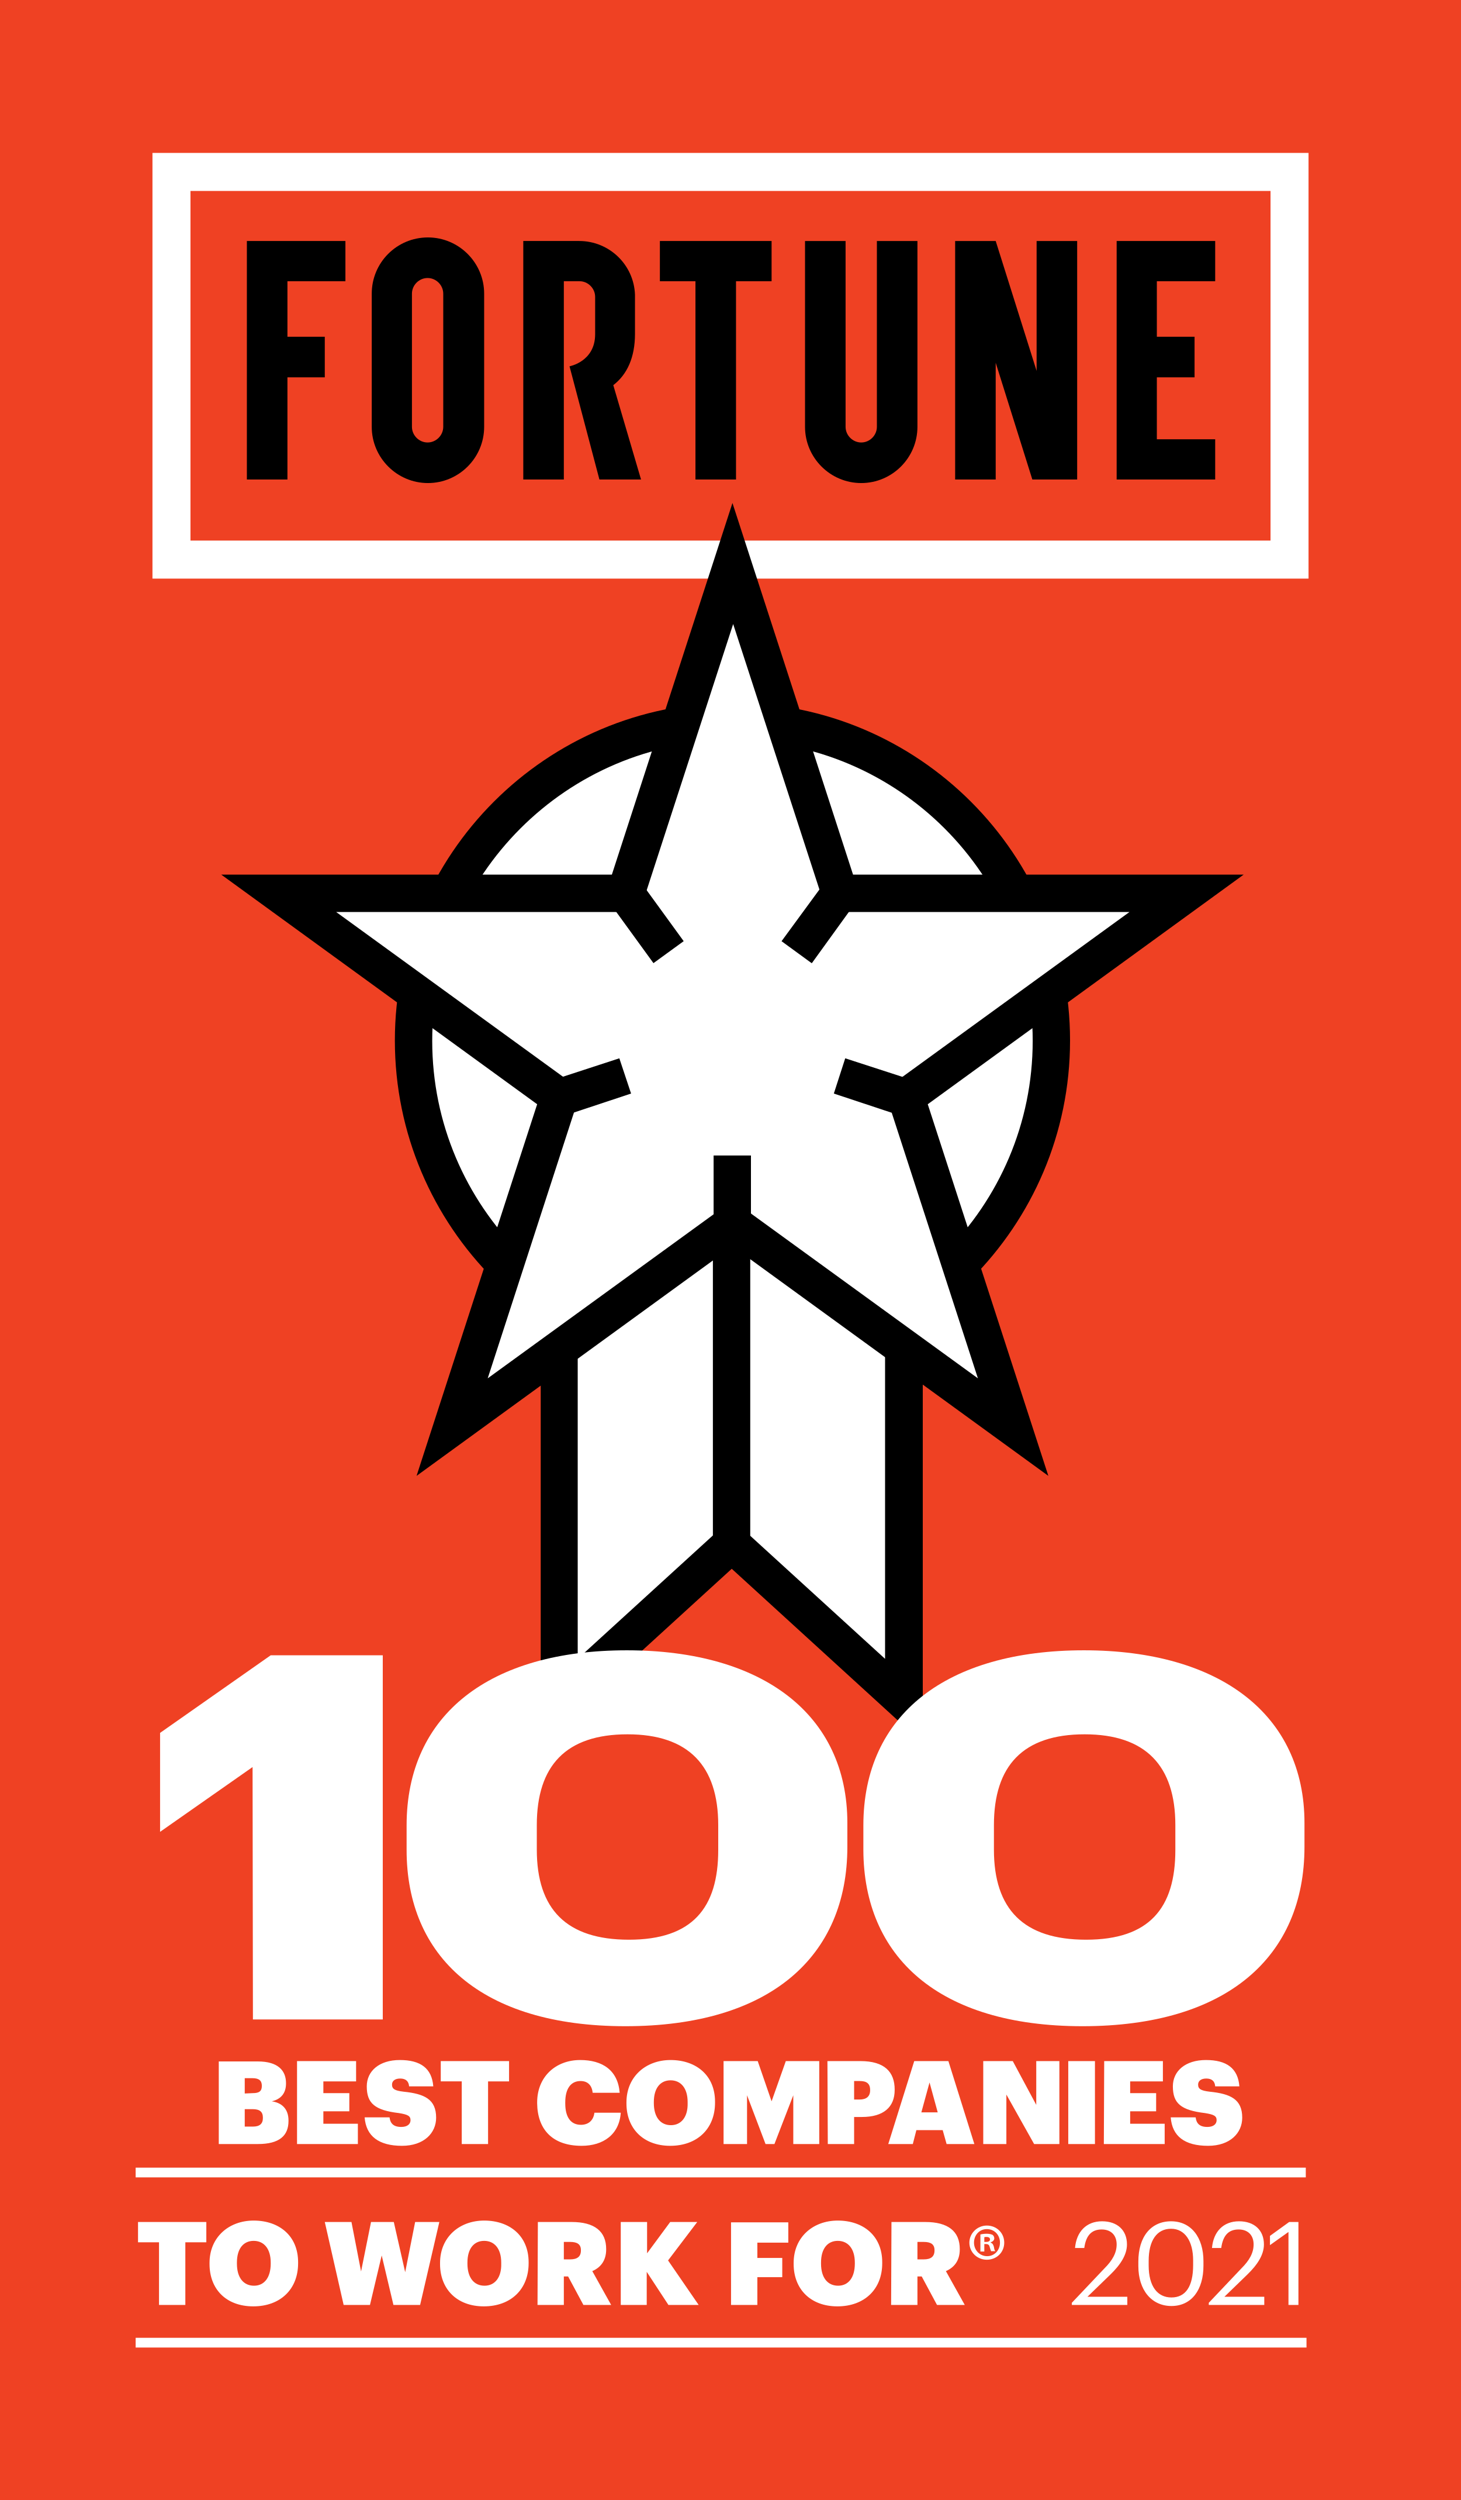 <?xml version="1.0" encoding="utf-8"?>
<!-- Generator: Adobe Illustrator 26.0.1, SVG Export Plug-In . SVG Version: 6.00 Build 0)  -->
<svg version="1.1" id="Layer_1" xmlns="http://www.w3.org/2000/svg" xmlns:xlink="http://www.w3.org/1999/xlink" x="0px" y="0px"
	 viewBox="0 0 410.7 702.3" style="enable-background:new 0 0 410.7 702.3;" xml:space="preserve">
<style type="text/css">
	.st0{fill:#EF4123;}
	.st1{fill:none;stroke:#FFFFFF;stroke-width:10.685;}
	.st2{clip-path:url(#SVGID_00000106149162484135566450000009371429010576015794_);}
	.st3{clip-path:url(#SVGID_00000026138127186800956390000010860719531765679280_);}
	.st4{clip-path:url(#SVGID_00000054956366891814531320000010535432329555347383_);}
	.st5{clip-path:url(#SVGID_00000088813429769980344710000004136851983035663270_);fill:#FFFFFF;}
	.st6{clip-path:url(#SVGID_00000052814249232961303560000002425050499048161189_);}
	.st7{fill:#FFFFFF;}
	.st8{clip-path:url(#SVGID_00000170248909991700390420000013798333139644302502_);fill:#FFFFFF;}
	.st9{clip-path:url(#SVGID_00000125578163393276948570000011902700758876907918_);fill:#FFFFFF;}
	.st10{fill:none;stroke:#FFFFFF;stroke-width:1.335;}
	.st11{clip-path:url(#SVGID_00000141447975045681681330000017717489688422008488_);fill:#FFFFFF;}
</style>
<rect class="st0" width="410.7" height="702.3"/>
<rect x="48.2" y="48.3" class="st1" width="314.3" height="108.9"/>
<polygon points="291.4,67.7 291.4,104.2 279.9,67.7 268.5,67.7 268.5,134.7 279.9,134.7 279.9,101.9 290.2,134.7 302.8,134.7 
	302.8,67.7 "/>
<polygon points="80.8,67.7 70.4,67.7 69.4,67.7 69.4,134.7 80.8,134.7 80.8,106 91.3,106 91.3,94.6 80.8,94.6 80.8,79 97.1,79 
	97.1,67.7 "/>
<polygon points="216.9,67.7 185.5,67.7 185.5,79 195.5,79 195.5,134.7 206.9,134.7 206.9,79 216.9,79 "/>
<polygon points="313.9,67.7 313.9,134.7 341.6,134.7 341.6,123.4 325.2,123.4 325.2,106 335.8,106 335.8,94.6 325.2,94.6 325.2,79 
	341.6,79 341.6,67.7 "/>
<g>
	<g>
		<defs>
			<rect id="SVGID_1_" width="410.7" height="702.3"/>
		</defs>
		<clipPath id="SVGID_00000062149986384203647550000005457304806716906637_">
			<use xlink:href="#SVGID_1_"  style="overflow:visible;"/>
		</clipPath>
		<path style="clip-path:url(#SVGID_00000062149986384203647550000005457304806716906637_);" d="M180.2,134.7h-11.7l-8.4-31.8
			c0,0,7.2-1.3,7.2-9V83.4c0-2.4-2-4.4-4.4-4.4h-4.4v55.7h-11.4v-67h15.7c8.5,0,15.4,6.7,15.7,15.1h0v11h0c0,6.6-2.2,11.4-6.1,14.4
			L180.2,134.7z"/>
	</g>
	<g>
		<defs>
			<rect id="SVGID_00000130633829358942369550000005609808227125906563_" width="410.7" height="702.3"/>
		</defs>
		<clipPath id="SVGID_00000013912051198606269280000007979042048882868865_">
			<use xlink:href="#SVGID_00000130633829358942369550000005609808227125906563_"  style="overflow:visible;"/>
		</clipPath>
		<path style="clip-path:url(#SVGID_00000013912051198606269280000007979042048882868865_);" d="M246.5,67.7v52.2
			c0,2.4-2,4.4-4.4,4.4c-2.4,0-4.4-2-4.4-4.4V67.7h-11.4v52.2c0,8.7,7.1,15.8,15.8,15.8s15.8-7.1,15.8-15.8V67.7
			C257.8,67.7,246.5,67.7,246.5,67.7z"/>
	</g>
	<g>
		<defs>
			<rect id="SVGID_00000165951219493156984930000005055897702294432699_" width="410.7" height="702.3"/>
		</defs>
		<clipPath id="SVGID_00000090975816901872790120000016254854822394349457_">
			<use xlink:href="#SVGID_00000165951219493156984930000005055897702294432699_"  style="overflow:visible;"/>
		</clipPath>
		<path style="clip-path:url(#SVGID_00000090975816901872790120000016254854822394349457_);" d="M104.5,82.5v37.4
			c0,8.7,7.1,15.8,15.8,15.8c8.7,0,15.8-7.1,15.8-15.8V82.5c0-8.7-7.1-15.8-15.8-15.8l0,0C111.5,66.7,104.5,73.8,104.5,82.5
			 M115.8,119.9V82.5c0-2.4,2-4.4,4.4-4.4h0c2.4,0,4.4,2,4.4,4.4v37.4c0,2.4-2,4.4-4.4,4.4C117.8,124.3,115.8,122.3,115.8,119.9"/>
	</g>
	<g>
		<defs>
			<rect id="SVGID_00000090286573339873073790000000632257921929135235_" width="410.7" height="702.3"/>
		</defs>
		<clipPath id="SVGID_00000149375029917578157620000007494164349789641911_">
			<use xlink:href="#SVGID_00000090286573339873073790000000632257921929135235_"  style="overflow:visible;"/>
		</clipPath>
		<path style="clip-path:url(#SVGID_00000149375029917578157620000007494164349789641911_);fill:#FFFFFF;" d="M295.5,292.4
			c0-49.5-40.1-89.6-89.6-89.6c-49.5,0-89.6,40.1-89.6,89.6s40.1,89.6,89.6,89.6C255.4,382,295.5,341.9,295.5,292.4"/>
	</g>
	<g>
		<defs>
			<rect id="SVGID_00000066499680796016488280000002358636543671240104_" width="410.7" height="702.3"/>
		</defs>
		<clipPath id="SVGID_00000140721771005652076770000016281593110908796863_">
			<use xlink:href="#SVGID_00000066499680796016488280000002358636543671240104_"  style="overflow:visible;"/>
		</clipPath>
		<path style="clip-path:url(#SVGID_00000140721771005652076770000016281593110908796863_);" d="M205.9,208
			c-46.5,0-84.4,37.9-84.4,84.4c0,46.5,37.9,84.4,84.4,84.4s84.4-37.9,84.4-84.4C290.3,245.8,252.4,208,205.9,208 M205.9,387.2
			c-52.3,0-94.9-42.5-94.9-94.9s42.6-94.9,94.9-94.9s94.9,42.6,94.9,94.9S258.2,387.2,205.9,387.2"/>
	</g>
</g>
<polygon class="st7" points="254.1,477.8 205.6,433.6 157.2,477.8 157.2,308.2 254.1,308.2 "/>
<path d="M162.4,313.4V466l43.2-39.4l43.2,39.4V313.4H162.4z M259.4,489.7l-53.7-49l-53.7,49V303h107.4V489.7z"/>
<polygon class="st7" points="205.9,158.3 236,250.9 333.4,250.9 254.6,308.2 284.7,400.9 205.9,343.6 127.1,400.9 157.2,308.2 
	78.3,250.9 175.8,250.9 "/>
<path d="M94.5,256.2l68.9,50l-26.3,81l68.9-50l68.9,50l-26.3-81l68.9-50h-85.1l-26.3-80.9l-26.3,80.9H94.5z M294.7,414.6l-88.8-64.5
	l-88.8,64.5L151,310.2l-88.8-64.5H172l33.9-104.4l33.9,104.4h109.8l-88.8,64.5L294.7,414.6z"/>
<rect x="200.4" y="349.3" width="10.5" height="84.3"/>
<polygon points="228.2,270.6 219.7,264.4 231.8,247.9 240.2,254 "/>
<rect x="176.6" y="249" transform="matrix(0.809 -0.588 0.588 0.809 -117.642 156.38)" width="10.5" height="20.5"/>
<rect x="200.6" y="324.6" width="10.5" height="19"/>
<polygon points="252.5,313.2 234.4,307.2 237.6,297.3 255.8,303.2 "/>
<polygon points="159.3,313.2 156,303.2 174.1,297.3 177.4,307.2 "/>
<g>
	<g>
		<defs>
			<rect id="SVGID_00000103945378417523531200000015966003640386901383_" width="410.7" height="702.3"/>
		</defs>
		<clipPath id="SVGID_00000052823174207097383040000012043529737148801695_">
			<use xlink:href="#SVGID_00000103945378417523531200000015966003640386901383_"  style="overflow:visible;"/>
		</clipPath>
		<path style="clip-path:url(#SVGID_00000052823174207097383040000012043529737148801695_);fill:#FFFFFF;" d="M362.2,647.5h2.8
			v-23.3h-2.6l-5.4,3.9v2.6l5.2-3.7L362.2,647.5L362.2,647.5z M339.8,647.5h15.6v-2.3h-11.2l6.4-6.2c2.9-2.8,4.7-5.6,4.7-8.5
			c0-4-2.7-6.5-7-6.5c-4.4,0-7.2,2.9-7.6,7.5h2.6c0.5-3.7,2.2-5.2,4.9-5.2c2.6,0,4.2,1.6,4.2,4.2c0,2.4-1.2,4.5-3.4,6.7l-9.2,9.7
			L339.8,647.5L339.8,647.5z M329.3,647.8c5.7,0,9-4.6,9-11.3v-1.3c0-6.6-3.4-11.2-9.1-11.2c-5.7,0-9.2,4.4-9.2,11.3v1.3
			C320,643.3,323.7,647.8,329.3,647.8 M329.3,645.4c-3.9,0-6.4-3.1-6.4-9v-1.3c0-5.7,2.3-9,6.3-9c3.9,0,6.2,3.5,6.2,8.9v1.3
			C335.4,642.3,333.3,645.4,329.3,645.4 M301.3,647.5h15.6v-2.3h-11.2l6.4-6.2c2.9-2.8,4.7-5.6,4.7-8.5c0-4-2.7-6.5-7-6.5
			c-4.4,0-7.2,2.9-7.6,7.5h2.6c0.5-3.7,2.2-5.2,4.9-5.2c2.6,0,4.2,1.6,4.2,4.2c0,2.4-1.2,4.5-3.4,6.7l-9.2,9.7L301.3,647.5
			L301.3,647.5z M257.9,634.8v-5h1.8c2,0,3,0.7,3,2.3v0.1c0,1.7-1,2.5-3,2.5H257.9z M250.5,647.5h7.4v-8h1.2l4.3,8h7.8l-5.3-9.5
			c2.3-1,3.9-2.9,3.9-6.1v-0.1c0-5-3.3-7.6-9.7-7.6h-9.5L250.5,647.5L250.5,647.5z M235.4,647.9c7.6,0,12.6-4.8,12.6-12.1v-0.3
			c0-7.4-5.3-11.7-12.5-11.7c-7,0-12.4,4.7-12.4,11.9v0.3C223.1,643,227.8,647.9,235.4,647.9 M235.6,642.1c-2.9,0-4.8-2.2-4.8-6.2
			v-0.3c0-4,1.9-6.1,4.7-6.1c2.9,0,4.8,2.2,4.8,6.1v0.3C240.3,639.8,238.5,642.1,235.6,642.1 M205.5,647.5h7.4v-7.8h7v-5.4h-7v-4.3
			h8.7v-5.7h-16.1V647.5z M174.4,647.5h7.4v-9.3l6.1,9.3h8.5l-8.6-12.5l8.2-10.8h-7.6l-6.5,8.8v-8.8h-7.4V647.5z M158.5,634.8v-5
			h1.8c2,0,3,0.7,3,2.3v0.1c0,1.7-1,2.5-3,2.5H158.5z M151.1,647.5h7.4v-8h1.2l4.3,8h7.8l-5.3-9.5c2.3-1,3.9-2.9,3.9-6.1v-0.1
			c0-5-3.3-7.6-9.7-7.6h-9.5L151.1,647.5L151.1,647.5z M136,647.9c7.6,0,12.6-4.8,12.6-12.1v-0.3c0-7.4-5.3-11.7-12.5-11.7
			c-7,0-12.4,4.7-12.4,11.9v0.3C123.7,643,128.4,647.9,136,647.9 M136.2,642.1c-2.9,0-4.8-2.2-4.8-6.2v-0.3c0-4,1.9-6.1,4.7-6.1
			c2.9,0,4.8,2.2,4.8,6.1v0.3C141,639.8,139.1,642.1,136.2,642.1 M96.6,647.5h7.4l3.3-13.9l3.3,13.9h7.5l5.4-23.3h-6.8l-2.8,14.1
			l-3.2-14.1h-6.4l-2.8,13.9l-2.7-13.9h-7.5L96.6,647.5z M71.2,647.9c7.6,0,12.6-4.8,12.6-12.1v-0.3c0-7.4-5.3-11.7-12.5-11.7
			c-7,0-12.4,4.7-12.4,11.9v0.3C58.9,643,63.5,647.9,71.2,647.9 M71.4,642.1c-2.9,0-4.8-2.2-4.8-6.2v-0.3c0-4,1.9-6.1,4.7-6.1
			c2.9,0,4.8,2.2,4.8,6.1v0.3C76.1,639.8,74.3,642.1,71.4,642.1 M44.7,647.5h7.4v-17.6H58v-5.7H38.8v5.7h5.9L44.7,647.5L44.7,647.5z
			"/>
	</g>
	<g>
		<defs>
			<rect id="SVGID_00000165195914043099740390000001483584555754227632_" width="410.7" height="702.3"/>
		</defs>
		<clipPath id="SVGID_00000096766186402539319640000000264176090462513585_">
			<use xlink:href="#SVGID_00000165195914043099740390000001483584555754227632_"  style="overflow:visible;"/>
		</clipPath>
		<path style="clip-path:url(#SVGID_00000096766186402539319640000000264176090462513585_);fill:#FFFFFF;" d="M339.6,602.8
			c6.2,0,9.6-3.6,9.6-7.9c0-5.2-3.3-6.7-9.1-7.3c-2.6-0.3-3.3-0.8-3.3-2c0-1,0.8-1.7,2.3-1.7c1.6,0,2.4,0.8,2.5,2.2h6.8
			c-0.4-5.1-3.6-7.4-9.4-7.4c-5.8,0-9.3,3.1-9.3,7.4c0,4.8,2.3,6.7,9,7.5c2.5,0.4,3.3,0.8,3.3,2c0,1.1-0.9,1.9-2.6,1.9
			c-2.4,0-3.1-1.2-3.3-2.7h-7C329.5,600.1,333,602.8,339.6,602.8 M310.3,602.3h17.1v-5.7h-9.7v-3.5h7.3V588h-7.3v-3.3h9.2V579h-16.5
			L310.3,602.3L310.3,602.3z M300.3,602.3h7.5V579h-7.5V602.3z M276.4,602.3h6.5v-13.9l7.8,13.9h7.1V579h-6.5v12.3l-6.6-12.3h-8.3
			L276.4,602.3L276.4,602.3z M261.3,585l2.3,8.4H259L261.3,585z M249.7,602.3h6.9l1-3.9h7.4l1.1,3.9h7.8l-7.3-23.3H257L249.7,602.3z
			 M240.1,589.8v-5.2h1.6c1.9,0,2.9,0.7,2.9,2.5v0.1c0,1.7-1,2.6-3,2.6L240.1,589.8L240.1,589.8z M232.7,602.3h7.4v-7.6h2.2
			c6,0,9.2-2.7,9.2-7.6V587c0-5-2.9-8-9.6-8h-9.3L232.7,602.3L232.7,602.3z M203.4,602.3h6.6v-13.7l5.2,13.7h2.5l5.3-13.7v13.7h7.3
			V579h-9.4l-4,11.3l-3.9-11.3h-9.6L203.4,602.3L203.4,602.3z M188.4,602.8c7.6,0,12.6-4.8,12.6-12.1v-0.3c0-7.4-5.3-11.7-12.5-11.7
			c-7,0-12.4,4.7-12.4,11.9v0.3C176.1,597.9,180.8,602.8,188.4,602.8 M188.6,597c-2.9,0-4.8-2.2-4.8-6.2v-0.3c0-4,1.9-6.1,4.7-6.1
			c2.9,0,4.8,2.2,4.8,6.1v0.3C193.4,594.7,191.5,597,188.6,597 M163.5,602.8c6.1,0,10.6-3.2,11-9.3h-7.4c-0.3,2.3-1.8,3.4-3.8,3.4
			c-2.9,0-4.4-2.2-4.4-6v-0.3c0-3.9,1.6-6,4.3-6c2,0,3.2,1.2,3.4,3.3h7.6c-0.5-6.3-4.8-9.2-11.1-9.2c-6.9,0-12.1,4.7-12.1,11.9v0.3
			C151.1,598,155.1,602.8,163.5,602.8 M129.8,602.3h7.4v-17.6h5.9V579h-19.2v5.7h5.9L129.8,602.3L129.8,602.3z M113,602.8
			c6.2,0,9.6-3.6,9.6-7.9c0-5.2-3.3-6.7-9.1-7.3c-2.6-0.3-3.3-0.8-3.3-2c0-1,0.8-1.7,2.3-1.7c1.6,0,2.4,0.8,2.5,2.2h6.8
			c-0.4-5.1-3.6-7.4-9.4-7.4c-5.8,0-9.3,3.1-9.3,7.4c0,4.8,2.3,6.7,9,7.5c2.5,0.4,3.3,0.8,3.3,2c0,1.1-0.9,1.9-2.6,1.9
			c-2.4,0-3.1-1.2-3.3-2.7h-7C102.9,600.1,106.5,602.8,113,602.8 M83.5,602.3h17.1v-5.7h-9.7v-3.5h7.3V588h-7.3v-3.3h9.2V579H83.5
			L83.5,602.3L83.5,602.3z M68.8,588.1v-4.3H71c1.8,0,2.6,0.7,2.6,2.1v0.1c0,1.4-0.7,2-2.5,2L68.8,588.1L68.8,588.1z M68.8,597.5v-5
			h2.2c2.1,0,2.9,0.8,2.9,2.4v0.1c0,1.6-0.9,2.4-2.8,2.4H68.8z M61.6,602.3h10.9c6,0,8.6-2.3,8.6-6.5v-0.1c0-3.3-1.9-5-4.7-5.4
			c2.6-0.6,4-2.3,4-5v-0.1c0-3.5-2.2-6.1-7.9-6.1h-11V602.3z"/>
	</g>
</g>
<rect x="38.8" y="609.6" class="st7" width="327.6" height="1.4"/>
<rect x="38.8" y="609.6" class="st10" width="327.6" height="1.4"/>
<rect x="38.8" y="657.4" class="st7" width="327.8" height="1.4"/>
<rect x="38.8" y="657.4" class="st10" width="327.8" height="1.4"/>
<g>
	<g>
		<defs>
			<rect id="SVGID_00000008109755560262232030000011616195100461733783_" width="410.7" height="702.3"/>
		</defs>
		<clipPath id="SVGID_00000103240739210649770820000015353928405817534387_">
			<use xlink:href="#SVGID_00000008109755560262232030000011616195100461733783_"  style="overflow:visible;"/>
		</clipPath>
		<path style="clip-path:url(#SVGID_00000103240739210649770820000015353928405817534387_);fill:#FFFFFF;" d="M305.3,544.9
			c-17.6,0-25.9-8.6-25.9-25.3v-6.9c0-16.7,8.2-25.5,25.5-25.5c17.2,0,25.5,8.9,25.5,25.5v7C330.4,536,323.1,544.9,305.3,544.9
			 M304.3,569.2c40.6,0,62.4-19.5,62.4-50.4v-6.7c0-30.3-23.6-48.5-62-48.5c-38.4,0-62,17.9-62,49.2v6.9
			C242.8,549.6,263.7,569.2,304.3,569.2 M176.8,544.9c-17.6,0-25.9-8.6-25.9-25.3v-6.9c0-16.7,8.2-25.5,25.5-25.5
			c17.2,0,25.5,8.9,25.5,25.5v7C201.9,536,194.6,544.9,176.8,544.9 M175.8,569.2c40.6,0,62.4-19.5,62.4-50.4v-6.7
			c0-30.3-23.6-48.5-62-48.5s-61.9,17.9-61.9,49.2v6.9C114.3,549.6,135.2,569.2,175.8,569.2 M71.1,567.3h36.5V465H76.1l-31.1,21.8
			v27.8l26-18.2L71.1,567.3L71.1,567.3z"/>
	</g>
</g>
<g>
	<path class="st7" d="M282.3,630c0,2.7-2.1,4.8-4.9,4.8c-2.7,0-4.9-2.1-4.9-4.8c0-2.6,2.2-4.8,4.9-4.8
		C280.2,625.2,282.3,627.3,282.3,630z M273.8,630c0,2.1,1.6,3.8,3.7,3.8c2.1,0,3.6-1.7,3.6-3.8c0-2.1-1.5-3.8-3.7-3.8
		C275.3,626.2,273.8,627.9,273.8,630z M276.7,632.5h-1.1v-4.8c0.4-0.1,1-0.2,1.8-0.2c0.9,0,1.3,0.2,1.6,0.3c0.3,0.2,0.5,0.6,0.5,1
		c0,0.5-0.4,0.9-1,1.1v0.1c0.5,0.2,0.7,0.5,0.9,1.2c0.1,0.7,0.2,1,0.4,1.2h-1.2c-0.1-0.2-0.2-0.6-0.4-1.2c-0.1-0.5-0.4-0.8-1-0.8
		h-0.5L276.7,632.5L276.7,632.5z M276.7,629.8h0.5c0.6,0,1.1-0.2,1.1-0.7c0-0.4-0.3-0.7-1-0.7c-0.3,0-0.5,0-0.6,0.1V629.8z"/>
</g>
</svg>
